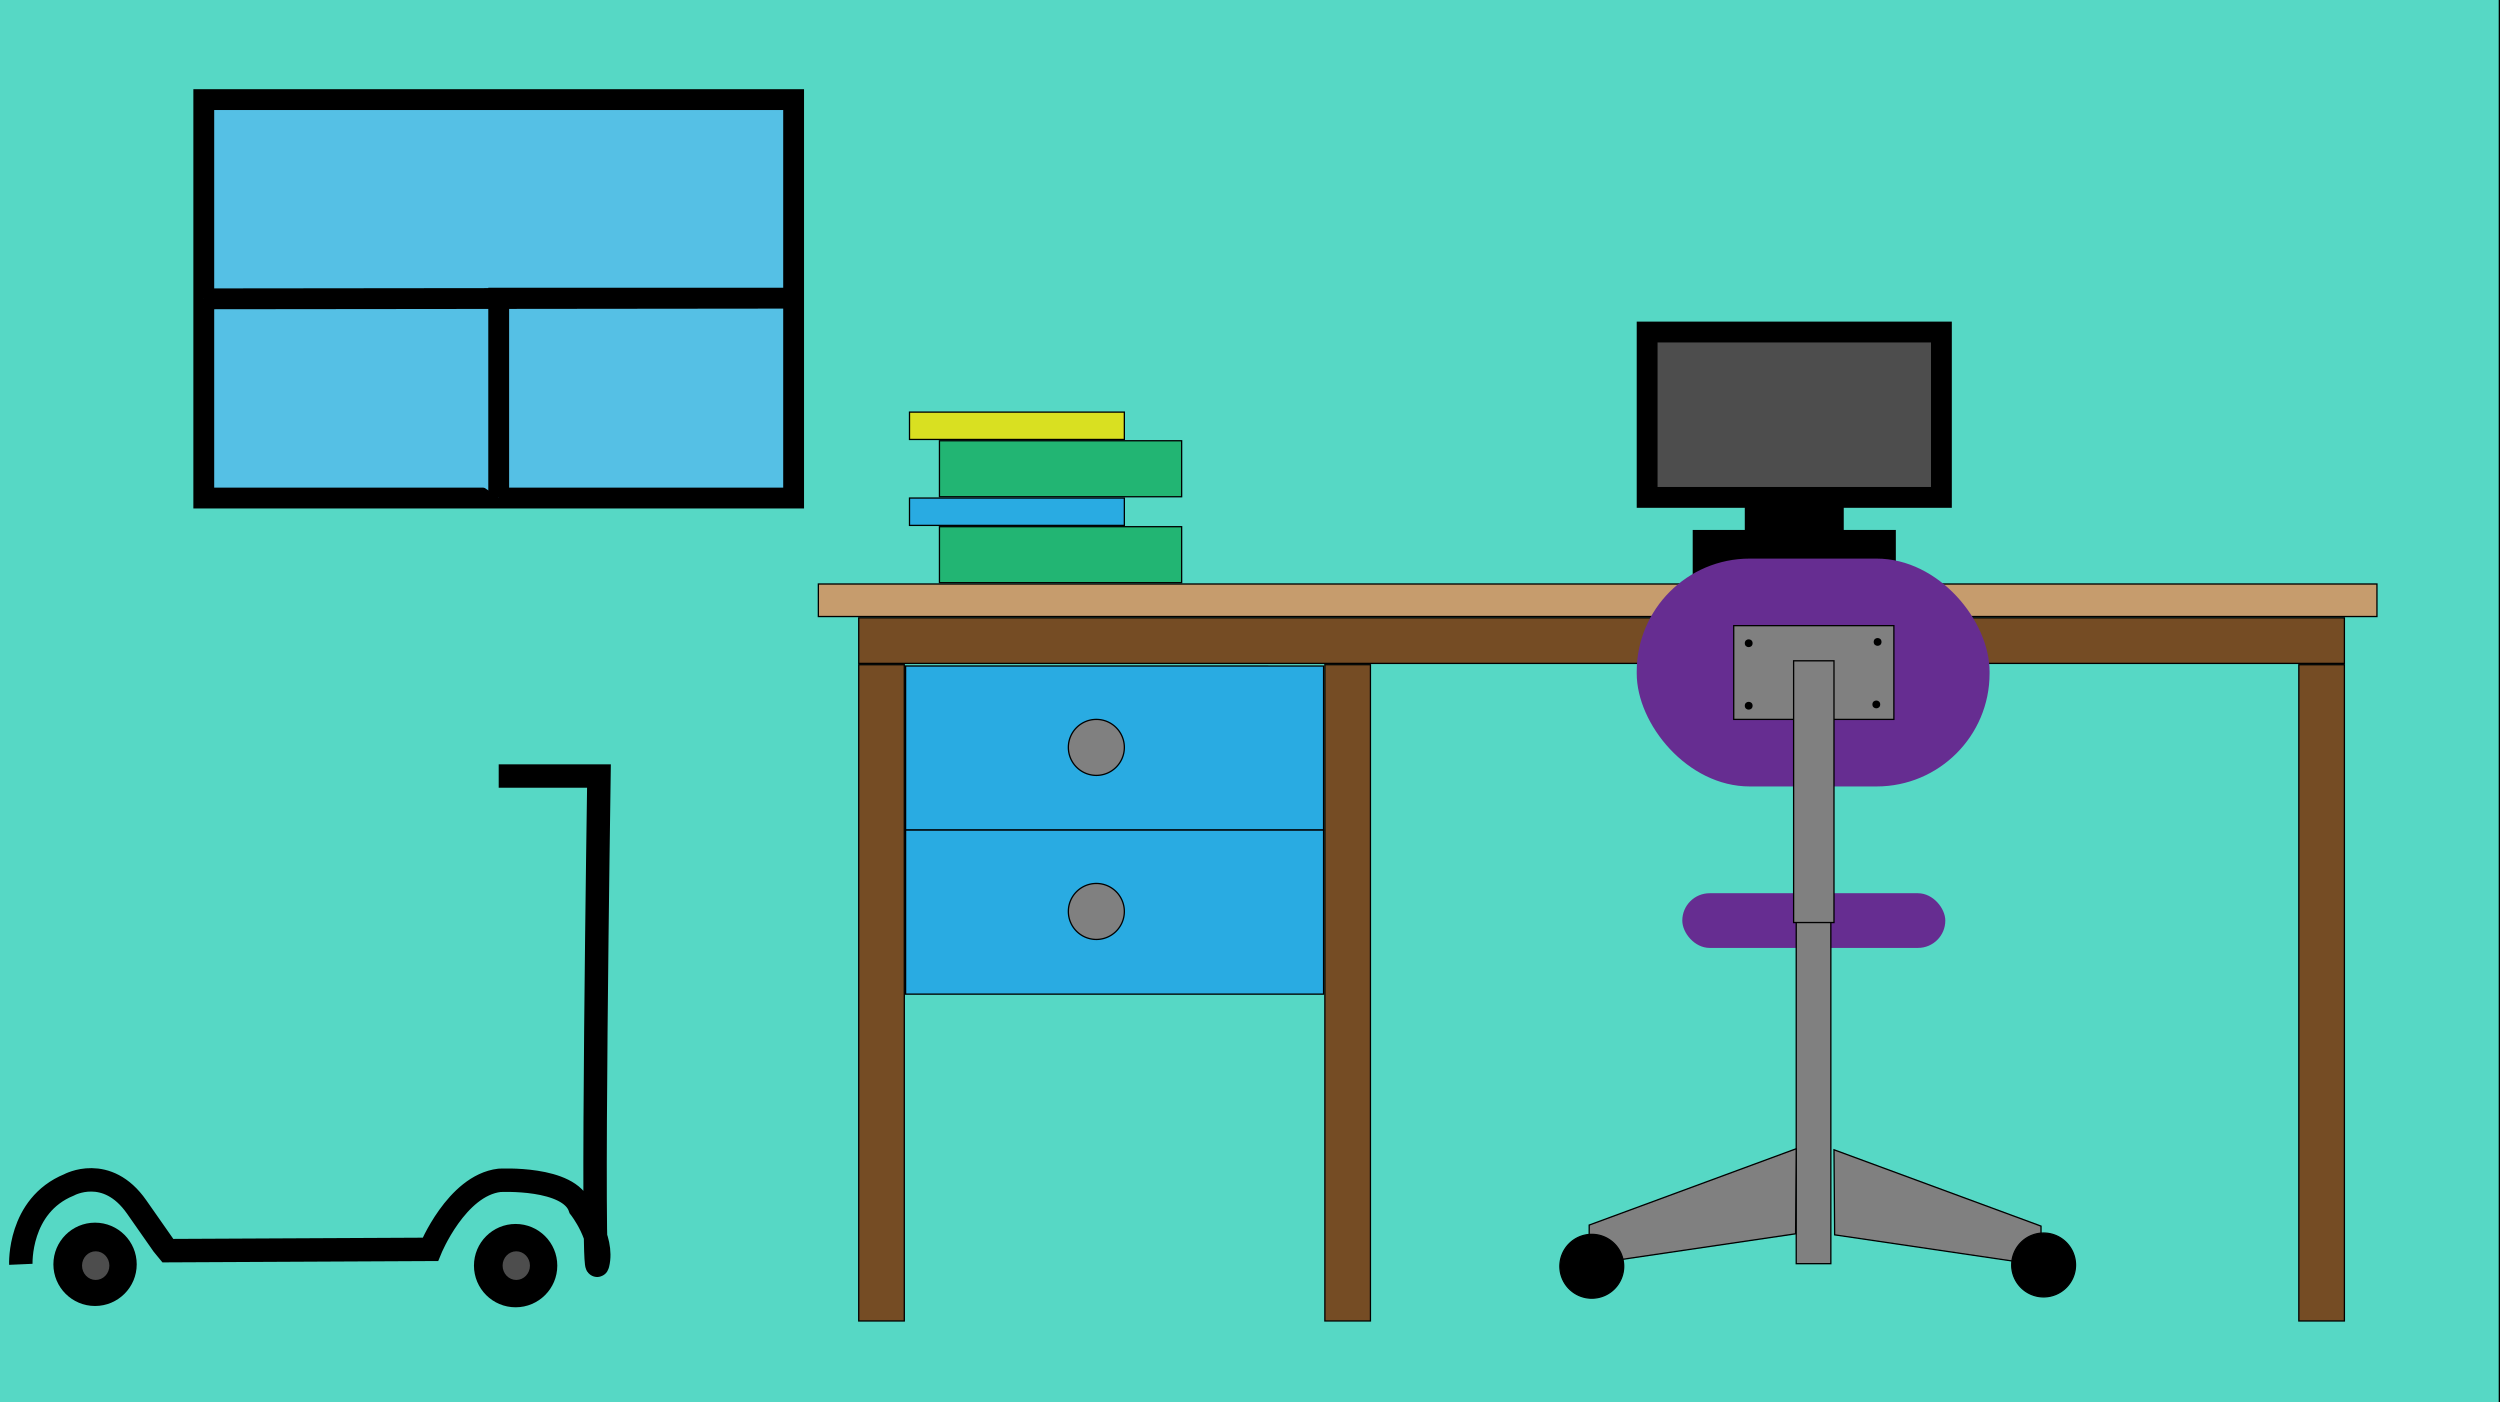 <svg id="Layer_1" data-name="Layer 1" xmlns="http://www.w3.org/2000/svg" width="1920" height="1077" viewBox="0 0 1920 1077"><defs><style>.cls-1{fill:#56d8c5;}.cls-1,.cls-10,.cls-11,.cls-12,.cls-13,.cls-7,.cls-8,.cls-9{stroke:#000;stroke-miterlimit:10;}.cls-2{fill:#662d91;}.cls-3{fill:#c69c6d;}.cls-4{fill:#754c24;}.cls-12,.cls-5{fill:#29abe2;}.cls-6{fill:gray;}.cls-7{fill:#55c0e5;}.cls-7,.cls-8,.cls-9{stroke-width:16px;}.cls-14,.cls-9{fill:#4d4d4d;}.cls-10{fill:#22b573;}.cls-11{fill:#d9e021;}.cls-13{fill:none;stroke-width:18px;}</style></defs><title>room-background</title><rect class="cls-1" x="-0.5" y="-2.5" width="1920" height="1080"/><rect class="cls-2" x="1292" y="686" width="202" height="42" rx="21"/><rect class="cls-3" x="628.5" y="448.5" width="1197" height="25"/><path d="M1825,449v24H629V449H1825m1-1H628v26H1826V448Z"/><rect class="cls-4" x="659.5" y="474.5" width="1141" height="35"/><path d="M1800,475v34H660V475H1800m1-1H659v36H1801V474Z"/><rect class="cls-4" x="659.5" y="510.5" width="35" height="504"/><path d="M694,511v503H660V511h34m1-1H659v505h36V510Z"/><rect class="cls-4" x="1765.5" y="510.5" width="35" height="504"/><path d="M1800,511v503h-34V511h34m1-1h-36v505h36V510Z"/><rect class="cls-4" x="1017.5" y="510.5" width="35" height="504"/><path d="M1052,511v503h-34V511h34m1-1h-36v505h36V510Z"/><rect class="cls-5" x="695.5" y="511.5" width="321" height="126"/><path d="M1016,512V637H696V512h320m1-1H695V638h322V511Z"/><rect class="cls-5" x="695.5" y="637.5" width="321" height="126"/><path d="M1016,638V763H696V638h320m1-1H695V764h322V637Z"/><circle class="cls-6" cx="842" cy="574" r="21.5"/><path d="M842,553a21,21,0,1,1-21,21,21,21,0,0,1,21-21m0-1a22,22,0,1,0,22,22,22,22,0,0,0-22-22Z"/><circle class="cls-6" cx="842" cy="700" r="21.5"/><path d="M842,679a21,21,0,1,1-21,21,21,21,0,0,1,21-21m0-1a22,22,0,1,0,22,22,22,22,0,0,0-22-22Z"/><rect class="cls-6" x="1379.5" y="707.5" width="26.59" height="263"/><path d="M1405.59,708V970H1380V708h25.59m1-1H1379V971h27.59V707Z"/><polygon class="cls-6" points="1220.5 940.85 1379.49 882.22 1379 947.55 1220.5 970.92 1220.5 940.85"/><path d="M1379,882.94l-.48,64.18L1221,970.34V941.2l158-58.26m1-1.44-160,59v31L1379.5,948l.5-66.48Z"/><polygon class="cls-6" points="1409 948.35 1408.51 883.02 1567.5 941.65 1567.5 971.73 1409 948.35"/><path d="M1409,883.74,1567,942v29.15l-157.51-23.23-.48-64.18m-1-1.44.5,66.48L1568,972.3v-31l-160-59Z"/><circle cx="1569.5" cy="971.5" r="24.5"/><path d="M1569.5,947.5a24,24,0,1,1-24,24,24,24,0,0,1,24-24m0-1a25,25,0,1,0,25,25,25,25,0,0,0-25-25Z"/><circle cx="1222.5" cy="972.5" r="24.5"/><path d="M1222.5,948.5a24,24,0,1,1-24,24,24,24,0,0,1,24-24m0-1a25,25,0,1,0,25,25,25,25,0,0,0-25-25Z"/><circle cx="1444" cy="428" r="3.5"/><path d="M1444,425a3,3,0,1,1-3,3,3,3,0,0,1,3-3m0-1a4,4,0,1,0,4,4,4,4,0,0,0-4-4Z"/><circle cx="1447" cy="484" r="3.5"/><path d="M1447,481a3,3,0,1,1-3,3,3,3,0,0,1,3-3m0-1a4,4,0,1,0,4,4,4,4,0,0,0-4-4Z"/><circle cx="1339" cy="484" r="3.5"/><path d="M1339,481a3,3,0,1,1-3,3,3,3,0,0,1,3-3m0-1a4,4,0,1,0,4,4,4,4,0,0,0-4-4Z"/><circle cx="1340" cy="427" r="3.5"/><path d="M1340,424a3,3,0,1,1-3,3,3,3,0,0,1,3-3m0-1a4,4,0,1,0,4,4,4,4,0,0,0-4-4Z"/><polygon class="cls-7" points="609.5 382.5 156.5 382.5 156.5 76.5 383 76.5 609.5 76.5 609.5 382.5"/><path class="cls-7" d="M383,229v0Z"/><polyline class="cls-7" points="383 382 383 229 609.5 229 156.5 229.5"/><rect class="cls-8" x="1348" y="360" width="60" height="44"/><rect class="cls-9" x="1265" y="255" width="226" height="127"/><rect class="cls-8" x="1308" y="415" width="140" height="32"/><rect class="cls-2" x="1257" y="429" width="271" height="175" rx="86.79"/><rect class="cls-6" x="1331.5" y="480.5" width="123" height="72"/><path d="M1454,481v71H1332V481h122m1-1H1331v73h124V480Z"/><circle cx="1343" cy="494" r="3"/><circle cx="1442" cy="493" r="3"/><circle cx="1441" cy="541" r="3"/><circle cx="1343" cy="542" r="3"/><rect class="cls-6" x="1377.5" y="507.5" width="31" height="201"/><path d="M1408,508V708h-30V508h30m1-1h-32V709h32V507Z"/><rect class="cls-10" x="721.5" y="404.5" width="186" height="43"/><rect class="cls-11" x="698.5" y="316.5" width="165" height="21"/><rect class="cls-10" x="721.5" y="338.5" width="186" height="43"/><rect class="cls-12" x="698.5" y="382.5" width="165" height="21"/><circle cx="73" cy="971" r="32"/><circle cx="396" cy="972" r="32"/><path class="cls-13" d="M16,971s-2-45,37-61c0,0,29-16,52,17s23.5,33.5,23.5,33.5h0l202-1s20-49,53-53c0,0,54-3,62,21,0,0,18.5,23.5,13.5,43.5s1-375,1-375H383"/><ellipse class="cls-14" cx="396.5" cy="972" rx="10.5" ry="11"/><ellipse class="cls-14" cx="73.5" cy="972" rx="10.5" ry="11"/></svg>
